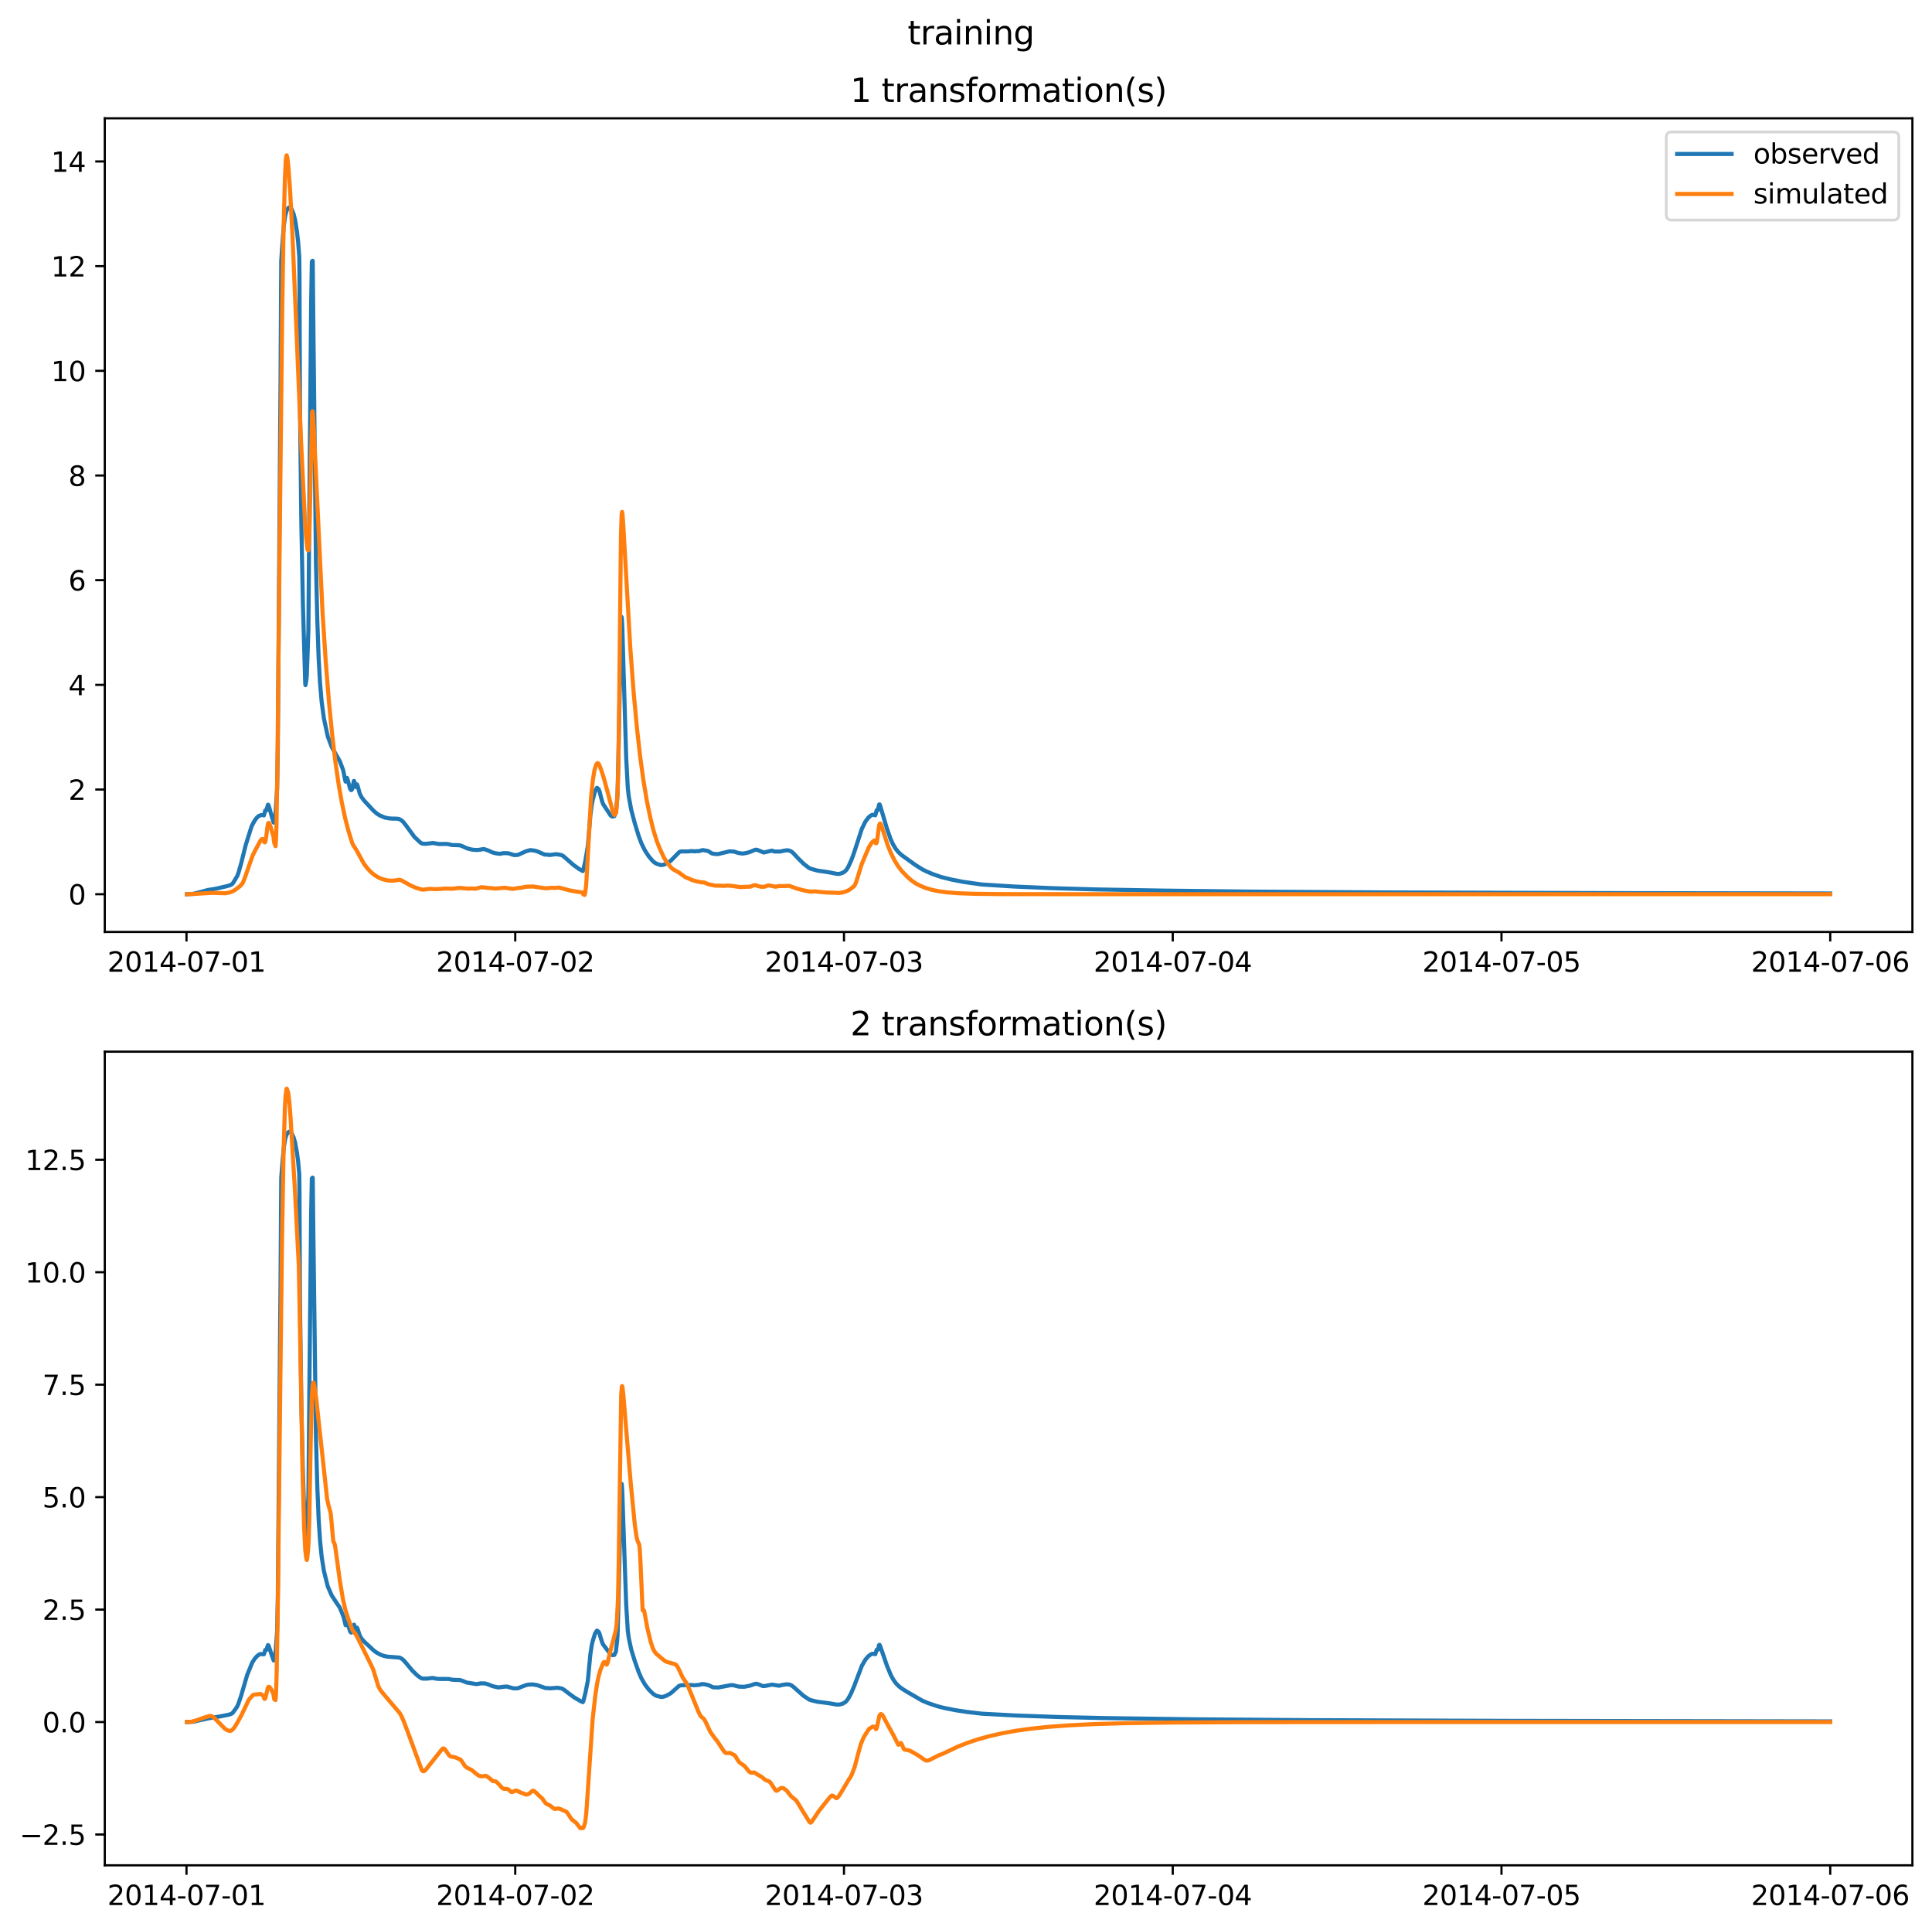 <?xml version="1.0" encoding="utf-8" standalone="no"?>
<!DOCTYPE svg PUBLIC "-//W3C//DTD SVG 1.1//EN"
  "http://www.w3.org/Graphics/SVG/1.1/DTD/svg11.dtd">
<svg xmlns:xlink="http://www.w3.org/1999/xlink" width="709.526pt" height="708.798pt" viewBox="0 0 709.526 708.798" xmlns="http://www.w3.org/2000/svg" version="1.1">
 <defs>
  <style type="text/css">*{stroke-linejoin: round; stroke-linecap: butt}</style>
 </defs>
 <g id="figure_1">
  <g id="patch_1">
   <path d="M -0 708.798 
L 709.526 708.798 
L 709.526 0 
L -0 0 
z
" style="fill: #ffffff"/>
  </g>
  <g id="axes_1">
   <g id="patch_2">
    <path d="M 38.483 342.2 
L 702.326 342.2 
L 702.326 43.44 
L 38.483 43.44 
z
" style="fill: #ffffff"/>
   </g>
   <g id="matplotlib.axis_1">
    <g id="xtick_1">
     <g id="line2d_1">
      <defs>
       <path id="m8354a724a3" d="M 0 0 
L 0 3.5 
" style="stroke: #000000; stroke-width: 0.8"/>
      </defs>
      <g>
       <use xlink:href="#m8354a724a3" x="68.49" y="342.2" style="stroke: #000000; stroke-width: 0.8"/>
      </g>
     </g>
     <g id="text_1">
      <!-- 2014-07-01 -->
      <g transform="translate(39.432 356.798) scale(0.1 -0.1)">
       <defs>
        <path id="DejaVuSans-32" d="M 1228 531 
L 3431 531 
L 3431 0 
L 469 0 
L 469 531 
Q 828 903 1448 1529 
Q 2069 2156 2228 2338 
Q 2531 2678 2651 2914 
Q 2772 3150 2772 3378 
Q 2772 3750 2511 3984 
Q 2250 4219 1831 4219 
Q 1534 4219 1204 4116 
Q 875 4013 500 3803 
L 500 4441 
Q 881 4594 1212 4672 
Q 1544 4750 1819 4750 
Q 2544 4750 2975 4387 
Q 3406 4025 3406 3419 
Q 3406 3131 3298 2873 
Q 3191 2616 2906 2266 
Q 2828 2175 2409 1742 
Q 1991 1309 1228 531 
z
" transform="scale(0.016)"/>
        <path id="DejaVuSans-30" d="M 2034 4250 
Q 1547 4250 1301 3770 
Q 1056 3291 1056 2328 
Q 1056 1369 1301 889 
Q 1547 409 2034 409 
Q 2525 409 2770 889 
Q 3016 1369 3016 2328 
Q 3016 3291 2770 3770 
Q 2525 4250 2034 4250 
z
M 2034 4750 
Q 2819 4750 3233 4129 
Q 3647 3509 3647 2328 
Q 3647 1150 3233 529 
Q 2819 -91 2034 -91 
Q 1250 -91 836 529 
Q 422 1150 422 2328 
Q 422 3509 836 4129 
Q 1250 4750 2034 4750 
z
" transform="scale(0.016)"/>
        <path id="DejaVuSans-31" d="M 794 531 
L 1825 531 
L 1825 4091 
L 703 3866 
L 703 4441 
L 1819 4666 
L 2450 4666 
L 2450 531 
L 3481 531 
L 3481 0 
L 794 0 
L 794 531 
z
" transform="scale(0.016)"/>
        <path id="DejaVuSans-34" d="M 2419 4116 
L 825 1625 
L 2419 1625 
L 2419 4116 
z
M 2253 4666 
L 3047 4666 
L 3047 1625 
L 3713 1625 
L 3713 1100 
L 3047 1100 
L 3047 0 
L 2419 0 
L 2419 1100 
L 313 1100 
L 313 1709 
L 2253 4666 
z
" transform="scale(0.016)"/>
        <path id="DejaVuSans-2d" d="M 313 2009 
L 1997 2009 
L 1997 1497 
L 313 1497 
L 313 2009 
z
" transform="scale(0.016)"/>
        <path id="DejaVuSans-37" d="M 525 4666 
L 3525 4666 
L 3525 4397 
L 1831 0 
L 1172 0 
L 2766 4134 
L 525 4134 
L 525 4666 
z
" transform="scale(0.016)"/>
       </defs>
       <use xlink:href="#DejaVuSans-32"/>
       <use xlink:href="#DejaVuSans-30" x="63.623"/>
       <use xlink:href="#DejaVuSans-31" x="127.246"/>
       <use xlink:href="#DejaVuSans-34" x="190.869"/>
       <use xlink:href="#DejaVuSans-2d" x="254.492"/>
       <use xlink:href="#DejaVuSans-30" x="290.576"/>
       <use xlink:href="#DejaVuSans-37" x="354.199"/>
       <use xlink:href="#DejaVuSans-2d" x="417.822"/>
       <use xlink:href="#DejaVuSans-30" x="453.906"/>
       <use xlink:href="#DejaVuSans-31" x="517.529"/>
      </g>
     </g>
    </g>
    <g id="xtick_2">
     <g id="line2d_2">
      <g>
       <use xlink:href="#m8354a724a3" x="189.222" y="342.2" style="stroke: #000000; stroke-width: 0.8"/>
      </g>
     </g>
     <g id="text_2">
      <!-- 2014-07-02 -->
      <g transform="translate(160.164 356.798) scale(0.1 -0.1)">
       <use xlink:href="#DejaVuSans-32"/>
       <use xlink:href="#DejaVuSans-30" x="63.623"/>
       <use xlink:href="#DejaVuSans-31" x="127.246"/>
       <use xlink:href="#DejaVuSans-34" x="190.869"/>
       <use xlink:href="#DejaVuSans-2d" x="254.492"/>
       <use xlink:href="#DejaVuSans-30" x="290.576"/>
       <use xlink:href="#DejaVuSans-37" x="354.199"/>
       <use xlink:href="#DejaVuSans-2d" x="417.822"/>
       <use xlink:href="#DejaVuSans-30" x="453.906"/>
       <use xlink:href="#DejaVuSans-32" x="517.529"/>
      </g>
     </g>
    </g>
    <g id="xtick_3">
     <g id="line2d_3">
      <g>
       <use xlink:href="#m8354a724a3" x="309.955" y="342.2" style="stroke: #000000; stroke-width: 0.8"/>
      </g>
     </g>
     <g id="text_3">
      <!-- 2014-07-03 -->
      <g transform="translate(280.897 356.798) scale(0.1 -0.1)">
       <defs>
        <path id="DejaVuSans-33" d="M 2597 2516 
Q 3050 2419 3304 2112 
Q 3559 1806 3559 1356 
Q 3559 666 3084 287 
Q 2609 -91 1734 -91 
Q 1441 -91 1130 -33 
Q 819 25 488 141 
L 488 750 
Q 750 597 1062 519 
Q 1375 441 1716 441 
Q 2309 441 2620 675 
Q 2931 909 2931 1356 
Q 2931 1769 2642 2001 
Q 2353 2234 1838 2234 
L 1294 2234 
L 1294 2753 
L 1863 2753 
Q 2328 2753 2575 2939 
Q 2822 3125 2822 3475 
Q 2822 3834 2567 4026 
Q 2313 4219 1838 4219 
Q 1578 4219 1281 4162 
Q 984 4106 628 3988 
L 628 4550 
Q 988 4650 1302 4700 
Q 1616 4750 1894 4750 
Q 2613 4750 3031 4423 
Q 3450 4097 3450 3541 
Q 3450 3153 3228 2886 
Q 3006 2619 2597 2516 
z
" transform="scale(0.016)"/>
       </defs>
       <use xlink:href="#DejaVuSans-32"/>
       <use xlink:href="#DejaVuSans-30" x="63.623"/>
       <use xlink:href="#DejaVuSans-31" x="127.246"/>
       <use xlink:href="#DejaVuSans-34" x="190.869"/>
       <use xlink:href="#DejaVuSans-2d" x="254.492"/>
       <use xlink:href="#DejaVuSans-30" x="290.576"/>
       <use xlink:href="#DejaVuSans-37" x="354.199"/>
       <use xlink:href="#DejaVuSans-2d" x="417.822"/>
       <use xlink:href="#DejaVuSans-30" x="453.906"/>
       <use xlink:href="#DejaVuSans-33" x="517.529"/>
      </g>
     </g>
    </g>
    <g id="xtick_4">
     <g id="line2d_4">
      <g>
       <use xlink:href="#m8354a724a3" x="430.687" y="342.2" style="stroke: #000000; stroke-width: 0.8"/>
      </g>
     </g>
     <g id="text_4">
      <!-- 2014-07-04 -->
      <g transform="translate(401.629 356.798) scale(0.1 -0.1)">
       <use xlink:href="#DejaVuSans-32"/>
       <use xlink:href="#DejaVuSans-30" x="63.623"/>
       <use xlink:href="#DejaVuSans-31" x="127.246"/>
       <use xlink:href="#DejaVuSans-34" x="190.869"/>
       <use xlink:href="#DejaVuSans-2d" x="254.492"/>
       <use xlink:href="#DejaVuSans-30" x="290.576"/>
       <use xlink:href="#DejaVuSans-37" x="354.199"/>
       <use xlink:href="#DejaVuSans-2d" x="417.822"/>
       <use xlink:href="#DejaVuSans-30" x="453.906"/>
       <use xlink:href="#DejaVuSans-34" x="517.529"/>
      </g>
     </g>
    </g>
    <g id="xtick_5">
     <g id="line2d_5">
      <g>
       <use xlink:href="#m8354a724a3" x="551.419" y="342.2" style="stroke: #000000; stroke-width: 0.8"/>
      </g>
     </g>
     <g id="text_5">
      <!-- 2014-07-05 -->
      <g transform="translate(522.362 356.798) scale(0.1 -0.1)">
       <defs>
        <path id="DejaVuSans-35" d="M 691 4666 
L 3169 4666 
L 3169 4134 
L 1269 4134 
L 1269 2991 
Q 1406 3038 1543 3061 
Q 1681 3084 1819 3084 
Q 2600 3084 3056 2656 
Q 3513 2228 3513 1497 
Q 3513 744 3044 326 
Q 2575 -91 1722 -91 
Q 1428 -91 1123 -41 
Q 819 9 494 109 
L 494 744 
Q 775 591 1075 516 
Q 1375 441 1709 441 
Q 2250 441 2565 725 
Q 2881 1009 2881 1497 
Q 2881 1984 2565 2268 
Q 2250 2553 1709 2553 
Q 1456 2553 1204 2497 
Q 953 2441 691 2322 
L 691 4666 
z
" transform="scale(0.016)"/>
       </defs>
       <use xlink:href="#DejaVuSans-32"/>
       <use xlink:href="#DejaVuSans-30" x="63.623"/>
       <use xlink:href="#DejaVuSans-31" x="127.246"/>
       <use xlink:href="#DejaVuSans-34" x="190.869"/>
       <use xlink:href="#DejaVuSans-2d" x="254.492"/>
       <use xlink:href="#DejaVuSans-30" x="290.576"/>
       <use xlink:href="#DejaVuSans-37" x="354.199"/>
       <use xlink:href="#DejaVuSans-2d" x="417.822"/>
       <use xlink:href="#DejaVuSans-30" x="453.906"/>
       <use xlink:href="#DejaVuSans-35" x="517.529"/>
      </g>
     </g>
    </g>
    <g id="xtick_6">
     <g id="line2d_6">
      <g>
       <use xlink:href="#m8354a724a3" x="672.152" y="342.2" style="stroke: #000000; stroke-width: 0.8"/>
      </g>
     </g>
     <g id="text_6">
      <!-- 2014-07-06 -->
      <g transform="translate(643.094 356.798) scale(0.1 -0.1)">
       <defs>
        <path id="DejaVuSans-36" d="M 2113 2584 
Q 1688 2584 1439 2293 
Q 1191 2003 1191 1497 
Q 1191 994 1439 701 
Q 1688 409 2113 409 
Q 2538 409 2786 701 
Q 3034 994 3034 1497 
Q 3034 2003 2786 2293 
Q 2538 2584 2113 2584 
z
M 3366 4563 
L 3366 3988 
Q 3128 4100 2886 4159 
Q 2644 4219 2406 4219 
Q 1781 4219 1451 3797 
Q 1122 3375 1075 2522 
Q 1259 2794 1537 2939 
Q 1816 3084 2150 3084 
Q 2853 3084 3261 2657 
Q 3669 2231 3669 1497 
Q 3669 778 3244 343 
Q 2819 -91 2113 -91 
Q 1303 -91 875 529 
Q 447 1150 447 2328 
Q 447 3434 972 4092 
Q 1497 4750 2381 4750 
Q 2619 4750 2861 4703 
Q 3103 4656 3366 4563 
z
" transform="scale(0.016)"/>
       </defs>
       <use xlink:href="#DejaVuSans-32"/>
       <use xlink:href="#DejaVuSans-30" x="63.623"/>
       <use xlink:href="#DejaVuSans-31" x="127.246"/>
       <use xlink:href="#DejaVuSans-34" x="190.869"/>
       <use xlink:href="#DejaVuSans-2d" x="254.492"/>
       <use xlink:href="#DejaVuSans-30" x="290.576"/>
       <use xlink:href="#DejaVuSans-37" x="354.199"/>
       <use xlink:href="#DejaVuSans-2d" x="417.822"/>
       <use xlink:href="#DejaVuSans-30" x="453.906"/>
       <use xlink:href="#DejaVuSans-36" x="517.529"/>
      </g>
     </g>
    </g>
   </g>
   <g id="matplotlib.axis_2">
    <g id="ytick_1">
     <g id="line2d_7">
      <defs>
       <path id="m9c8109abbe" d="M 0 0 
L -3.5 0 
" style="stroke: #000000; stroke-width: 0.8"/>
      </defs>
      <g>
       <use xlink:href="#m9c8109abbe" x="38.483" y="328.343" style="stroke: #000000; stroke-width: 0.8"/>
      </g>
     </g>
     <g id="text_7">
      <!-- 0 -->
      <g transform="translate(25.12 332.142) scale(0.1 -0.1)">
       <use xlink:href="#DejaVuSans-30"/>
      </g>
     </g>
    </g>
    <g id="ytick_2">
     <g id="line2d_8">
      <g>
       <use xlink:href="#m9c8109abbe" x="38.483" y="289.907" style="stroke: #000000; stroke-width: 0.8"/>
      </g>
     </g>
     <g id="text_8">
      <!-- 2 -->
      <g transform="translate(25.12 293.706) scale(0.1 -0.1)">
       <use xlink:href="#DejaVuSans-32"/>
      </g>
     </g>
    </g>
    <g id="ytick_3">
     <g id="line2d_9">
      <g>
       <use xlink:href="#m9c8109abbe" x="38.483" y="251.47" style="stroke: #000000; stroke-width: 0.8"/>
      </g>
     </g>
     <g id="text_9">
      <!-- 4 -->
      <g transform="translate(25.12 255.27) scale(0.1 -0.1)">
       <use xlink:href="#DejaVuSans-34"/>
      </g>
     </g>
    </g>
    <g id="ytick_4">
     <g id="line2d_10">
      <g>
       <use xlink:href="#m9c8109abbe" x="38.483" y="213.034" style="stroke: #000000; stroke-width: 0.8"/>
      </g>
     </g>
     <g id="text_10">
      <!-- 6 -->
      <g transform="translate(25.12 216.833) scale(0.1 -0.1)">
       <use xlink:href="#DejaVuSans-36"/>
      </g>
     </g>
    </g>
    <g id="ytick_5">
     <g id="line2d_11">
      <g>
       <use xlink:href="#m9c8109abbe" x="38.483" y="174.598" style="stroke: #000000; stroke-width: 0.8"/>
      </g>
     </g>
     <g id="text_11">
      <!-- 8 -->
      <g transform="translate(25.12 178.397) scale(0.1 -0.1)">
       <defs>
        <path id="DejaVuSans-38" d="M 2034 2216 
Q 1584 2216 1326 1975 
Q 1069 1734 1069 1313 
Q 1069 891 1326 650 
Q 1584 409 2034 409 
Q 2484 409 2743 651 
Q 3003 894 3003 1313 
Q 3003 1734 2745 1975 
Q 2488 2216 2034 2216 
z
M 1403 2484 
Q 997 2584 770 2862 
Q 544 3141 544 3541 
Q 544 4100 942 4425 
Q 1341 4750 2034 4750 
Q 2731 4750 3128 4425 
Q 3525 4100 3525 3541 
Q 3525 3141 3298 2862 
Q 3072 2584 2669 2484 
Q 3125 2378 3379 2068 
Q 3634 1759 3634 1313 
Q 3634 634 3220 271 
Q 2806 -91 2034 -91 
Q 1263 -91 848 271 
Q 434 634 434 1313 
Q 434 1759 690 2068 
Q 947 2378 1403 2484 
z
M 1172 3481 
Q 1172 3119 1398 2916 
Q 1625 2713 2034 2713 
Q 2441 2713 2670 2916 
Q 2900 3119 2900 3481 
Q 2900 3844 2670 4047 
Q 2441 4250 2034 4250 
Q 1625 4250 1398 4047 
Q 1172 3844 1172 3481 
z
" transform="scale(0.016)"/>
       </defs>
       <use xlink:href="#DejaVuSans-38"/>
      </g>
     </g>
    </g>
    <g id="ytick_6">
     <g id="line2d_12">
      <g>
       <use xlink:href="#m9c8109abbe" x="38.483" y="136.162" style="stroke: #000000; stroke-width: 0.8"/>
      </g>
     </g>
     <g id="text_12">
      <!-- 10 -->
      <g transform="translate(18.758 139.961) scale(0.1 -0.1)">
       <use xlink:href="#DejaVuSans-31"/>
       <use xlink:href="#DejaVuSans-30" x="63.623"/>
      </g>
     </g>
    </g>
    <g id="ytick_7">
     <g id="line2d_13">
      <g>
       <use xlink:href="#m9c8109abbe" x="38.483" y="97.725" style="stroke: #000000; stroke-width: 0.8"/>
      </g>
     </g>
     <g id="text_13">
      <!-- 12 -->
      <g transform="translate(18.758 101.524) scale(0.1 -0.1)">
       <use xlink:href="#DejaVuSans-31"/>
       <use xlink:href="#DejaVuSans-32" x="63.623"/>
      </g>
     </g>
    </g>
    <g id="ytick_8">
     <g id="line2d_14">
      <g>
       <use xlink:href="#m9c8109abbe" x="38.483" y="59.289" style="stroke: #000000; stroke-width: 0.8"/>
      </g>
     </g>
     <g id="text_14">
      <!-- 14 -->
      <g transform="translate(18.758 63.088) scale(0.1 -0.1)">
       <use xlink:href="#DejaVuSans-31"/>
       <use xlink:href="#DejaVuSans-34" x="63.623"/>
      </g>
     </g>
    </g>
   </g>
   <g id="line2d_15">
    <path d="M 68.658 328.343 
L 70.837 328.237 
L 74.359 327.338 
L 76.371 326.781 
L 78.299 326.494 
L 80.06 326.158 
L 81.066 325.897 
L 82.827 325.51 
L 84.504 325.05 
L 85.258 324.625 
L 85.677 324.097 
L 87.187 321.556 
L 87.606 320.375 
L 88.612 316.837 
L 90.205 310.397 
L 92.385 303.441 
L 92.972 302.311 
L 93.642 301.136 
L 94.313 300.253 
L 94.732 299.856 
L 95.068 299.604 
L 95.822 299.304 
L 96.409 299.283 
L 96.912 299.413 
L 97.08 298.844 
L 97.415 297.565 
L 97.583 297.526 
L 97.835 297.562 
L 98.086 296.603 
L 98.421 295.459 
L 98.589 295.608 
L 98.924 296.651 
L 99.847 299.958 
L 100.517 302.056 
L 100.685 301.223 
L 101.021 299.321 
L 101.104 299.218 
L 101.272 297.698 
L 101.775 289.491 
L 102.027 274.785 
L 103.033 138.45 
L 103.284 95.8 
L 103.536 92.023 
L 104.207 83.031 
L 104.71 79.364 
L 105.045 78.059 
L 105.296 77.234 
L 105.967 76.272 
L 106.135 76.233 
L 106.386 76.09 
L 107.057 76.71 
L 107.812 78.528 
L 108.399 80.894 
L 109.069 85.124 
L 109.489 88.889 
L 109.908 94.328 
L 109.992 102.092 
L 110.159 148.558 
L 110.662 191.87 
L 111.249 222.042 
L 112.088 250.811 
L 112.171 251.579 
L 112.423 250.321 
L 112.675 248.166 
L 113.261 231.295 
L 113.597 188.056 
L 114.268 111.342 
L 114.519 96.14 
L 114.771 95.751 
L 114.854 95.838 
L 115.106 121.48 
L 116.028 206.395 
L 116.531 227.812 
L 117.034 241.953 
L 117.537 250.803 
L 118.124 257.673 
L 118.963 263.857 
L 120.388 270.462 
L 121.813 274.26 
L 123.658 277.541 
L 124.832 279.573 
L 126.005 282.75 
L 126.341 284.328 
L 126.844 286.853 
L 126.928 287.009 
L 127.095 286.464 
L 127.347 285.65 
L 127.431 285.641 
L 127.598 286.049 
L 128.605 289.709 
L 128.94 290.124 
L 129.108 290.069 
L 129.359 289.69 
L 129.527 289.066 
L 129.946 286.768 
L 130.03 286.746 
L 130.197 287.184 
L 130.701 288.987 
L 130.784 288.849 
L 131.036 288.063 
L 131.12 288.028 
L 131.287 288.402 
L 132.126 291.427 
L 132.797 292.74 
L 133.803 294.052 
L 137.156 297.67 
L 138.414 298.746 
L 139.42 299.396 
L 141.348 300.206 
L 143.025 300.518 
L 144.534 300.603 
L 145.038 300.57 
L 146.463 300.693 
L 147.301 301.112 
L 148.056 301.759 
L 149.062 303.027 
L 152.164 307.286 
L 154.512 309.5 
L 155.099 309.765 
L 156.44 309.842 
L 159.039 309.538 
L 161.219 309.922 
L 163.902 309.878 
L 165.076 310.042 
L 165.83 310.275 
L 168.849 310.375 
L 169.687 310.664 
L 171.532 311.507 
L 172.873 311.866 
L 173.795 312.035 
L 174.55 312.066 
L 175.388 312.116 
L 177.736 311.755 
L 179.497 312.367 
L 180.754 312.974 
L 181.928 313.293 
L 183.521 313.52 
L 184.946 313.256 
L 186.623 313.298 
L 188.803 313.98 
L 190.144 313.925 
L 190.899 313.594 
L 193.247 312.545 
L 194.672 312.166 
L 195.175 312.192 
L 196.516 312.376 
L 197.355 312.626 
L 200.038 313.805 
L 200.457 313.79 
L 201.044 313.829 
L 201.882 313.951 
L 203.643 313.705 
L 204.481 313.66 
L 206.242 313.98 
L 206.997 314.444 
L 208.338 315.627 
L 210.602 317.603 
L 212.614 319.045 
L 214.039 319.848 
L 214.207 319.473 
L 214.962 316.101 
L 215.884 310.668 
L 216.135 307.628 
L 216.806 299.474 
L 217.309 295.649 
L 217.645 293.859 
L 218.567 290.378 
L 218.818 290.029 
L 218.986 289.741 
L 219.238 289.263 
L 219.405 289.392 
L 219.657 289.664 
L 219.825 289.757 
L 220.16 290.529 
L 220.579 292.181 
L 221.082 294.115 
L 221.501 295.254 
L 224.268 299.459 
L 224.52 299.608 
L 224.771 299.741 
L 224.939 299.84 
L 225.358 299.64 
L 225.61 299.693 
L 226.197 298.206 
L 226.616 293.836 
L 226.783 291.416 
L 227.035 281.628 
L 227.79 243.789 
L 228.125 228.218 
L 228.293 226.556 
L 228.376 227.055 
L 228.544 230.267 
L 228.963 244.701 
L 229.969 278.23 
L 230.556 289.295 
L 230.892 292.292 
L 231.814 297.344 
L 233.072 302.107 
L 234.581 307.062 
L 235.587 309.737 
L 236.844 312.279 
L 238.186 314.339 
L 239.611 316.042 
L 240.45 316.78 
L 241.204 317.175 
L 242.63 317.629 
L 243.3 317.607 
L 244.306 317.322 
L 246.235 316.157 
L 249.505 312.812 
L 250.175 312.629 
L 252.439 312.638 
L 253.026 312.613 
L 253.864 312.503 
L 255.206 312.603 
L 255.877 312.527 
L 256.631 312.531 
L 258.056 312.135 
L 259.817 312.424 
L 260.32 312.659 
L 261.494 313.391 
L 262.416 313.549 
L 263.674 313.61 
L 266.944 312.83 
L 267.95 312.591 
L 269.543 312.69 
L 271.22 313.211 
L 272.226 313.361 
L 272.813 313.414 
L 273.903 313.238 
L 275.076 312.949 
L 277.34 312.033 
L 277.927 312.001 
L 278.598 312.259 
L 280.442 313.024 
L 281.029 312.909 
L 283.461 312.339 
L 283.964 312.515 
L 284.467 312.664 
L 285.137 312.674 
L 286.73 312.66 
L 287.317 312.48 
L 288.156 312.342 
L 288.994 312.2 
L 289.916 312.332 
L 290.587 312.637 
L 291.342 313.264 
L 292.935 314.988 
L 295.115 317.151 
L 296.959 318.592 
L 297.63 318.948 
L 299.055 319.354 
L 300.229 319.679 
L 304.17 320.251 
L 307.523 320.905 
L 308.362 320.851 
L 309.368 320.543 
L 310.206 320.046 
L 310.877 319.361 
L 311.548 318.258 
L 312.721 315.691 
L 313.644 313.143 
L 316.494 304.38 
L 317.836 301.647 
L 319.01 300.101 
L 319.261 299.942 
L 319.596 299.596 
L 319.848 299.465 
L 320.183 299.249 
L 320.519 299.194 
L 320.77 299.176 
L 321.441 299.383 
L 321.609 298.813 
L 321.944 297.51 
L 322.112 297.478 
L 322.279 297.552 
L 322.447 297.177 
L 322.866 295.41 
L 323.034 295.364 
L 323.285 296.007 
L 325.717 304.225 
L 327.058 308.041 
L 327.981 310.058 
L 328.903 311.606 
L 329.909 312.864 
L 331.083 313.959 
L 336.197 317.625 
L 338.629 319.166 
L 340.222 319.967 
L 342.653 320.995 
L 345.755 322.067 
L 349.528 322.992 
L 354.055 323.862 
L 360.595 324.778 
L 372.333 325.518 
L 386.418 326.122 
L 402.6 326.588 
L 426.998 327.014 
L 459.696 327.387 
L 508.995 327.685 
L 598.622 327.955 
L 672.152 328.071 
L 672.152 328.071 
" clip-path="url(#p5bd45dff4b)" style="fill: none; stroke: #1f77b4; stroke-width: 1.5; stroke-linecap: square"/>
   </g>
   <g id="line2d_16">
    <path d="M 68.658 328.343 
L 71.424 328.234 
L 77.88 327.84 
L 82.827 327.98 
L 84.084 327.75 
L 85.258 327.365 
L 86.348 326.771 
L 88.109 325.418 
L 89.115 324.296 
L 89.786 322.688 
L 92.72 314.289 
L 93.81 312.08 
L 94.229 311.33 
L 95.738 308.511 
L 96.158 308.121 
L 96.493 308.075 
L 96.828 308.22 
L 97.08 309.251 
L 97.331 309.308 
L 97.499 308.917 
L 97.751 307.301 
L 98.338 302.77 
L 98.589 302.144 
L 98.757 302.141 
L 99.008 302.539 
L 99.511 304.015 
L 100.434 307.196 
L 100.685 309.383 
L 101.188 310.71 
L 101.356 308.455 
L 101.524 303.627 
L 101.859 282.971 
L 102.697 200.843 
L 103.62 115.739 
L 104.123 84.847 
L 104.626 65.704 
L 104.961 58.696 
L 105.213 57.117 
L 105.296 57.02 
L 105.548 58.056 
L 105.883 60.93 
L 106.554 70.126 
L 107.476 87.772 
L 108.482 111.94 
L 110.578 162.499 
L 112.004 191.503 
L 112.423 197.354 
L 112.926 201.798 
L 113.01 201.924 
L 113.094 201.849 
L 113.178 202.081 
L 113.261 202.039 
L 113.513 198.794 
L 113.764 190.571 
L 114.603 151.718 
L 114.771 150.981 
L 114.938 152.187 
L 115.274 157.948 
L 118.46 225.069 
L 119.633 242.949 
L 120.807 257.64 
L 121.981 269.694 
L 123.155 279.605 
L 124.329 287.776 
L 125.502 294.515 
L 126.76 300.443 
L 127.934 304.984 
L 129.359 309.589 
L 129.862 310.562 
L 130.868 312.076 
L 133.551 316.992 
L 134.809 318.698 
L 136.15 320.155 
L 137.492 321.27 
L 139.001 322.209 
L 140.259 322.757 
L 141.935 323.213 
L 143.277 323.367 
L 144.87 323.324 
L 145.96 323.146 
L 146.714 323.05 
L 147.385 323.239 
L 148.559 323.896 
L 150.906 325.198 
L 152.835 326.004 
L 154.931 326.644 
L 155.602 326.655 
L 157.781 326.37 
L 159.794 326.49 
L 162.309 326.382 
L 163.399 326.263 
L 165.495 326.312 
L 166.669 326.306 
L 168.178 326.046 
L 169.016 326.042 
L 171.867 326.307 
L 173.125 326.23 
L 174.634 326.328 
L 176.143 325.922 
L 176.814 325.769 
L 177.904 325.874 
L 179.077 326.03 
L 180.419 326.104 
L 181.928 326.289 
L 184.695 326.021 
L 185.449 325.979 
L 187.126 326.232 
L 188.216 326.399 
L 189.222 326.248 
L 190.144 326.068 
L 191.737 325.932 
L 192.995 325.617 
L 194.085 325.563 
L 194.923 325.542 
L 195.762 325.508 
L 199.702 326.084 
L 200.541 326.184 
L 202.469 325.969 
L 204.062 326.03 
L 205.152 325.89 
L 206.158 326.134 
L 209.26 326.96 
L 212.111 327.451 
L 213.956 327.694 
L 214.207 328.413 
L 214.542 328.336 
L 214.71 328.62 
L 214.962 327.586 
L 215.297 324.615 
L 215.8 315.743 
L 217.058 292.73 
L 217.728 286.43 
L 218.232 283.236 
L 218.818 281.049 
L 219.321 280.258 
L 219.489 280.198 
L 219.825 280.427 
L 220.16 281.069 
L 220.747 282.573 
L 221.585 285.144 
L 222.843 289.69 
L 225.19 298.526 
L 225.61 299.256 
L 225.693 299.194 
L 225.945 298.773 
L 226.029 298.521 
L 226.197 298.697 
L 226.448 296.706 
L 226.783 291.74 
L 227.119 279.722 
L 227.37 260.149 
L 228.041 196.554 
L 228.293 188.951 
L 228.46 187.958 
L 228.628 188.928 
L 228.963 193.875 
L 231.479 237.988 
L 232.736 254.577 
L 233.91 267.253 
L 235.084 277.686 
L 236.258 286.29 
L 237.515 293.858 
L 238.773 300.039 
L 240.03 305.068 
L 241.12 308.588 
L 242.294 311.595 
L 243.803 314.841 
L 244.893 316.649 
L 246.235 318.305 
L 247.073 319.105 
L 247.912 319.604 
L 249.253 320.324 
L 251.684 322.093 
L 252.942 322.573 
L 253.948 323.069 
L 255.877 323.654 
L 256.547 323.751 
L 257.553 323.976 
L 258.559 324.011 
L 259.398 324.371 
L 260.32 324.724 
L 262.752 325.213 
L 263.842 325.194 
L 266.105 325.288 
L 267.195 325.164 
L 268.453 325.258 
L 269.459 325.389 
L 270.465 325.527 
L 271.89 325.739 
L 273.148 325.649 
L 274.489 325.608 
L 275.579 325.571 
L 276.166 325.35 
L 276.921 325.022 
L 277.508 325.065 
L 278.682 325.428 
L 279.52 325.609 
L 280.778 325.594 
L 281.532 325.301 
L 282.203 325.101 
L 282.79 325.172 
L 284.802 325.598 
L 285.389 325.492 
L 286.143 325.347 
L 288.072 325.345 
L 289.916 325.286 
L 292.348 326.183 
L 294.612 326.819 
L 297.546 327.396 
L 298.217 327.386 
L 299.307 327.294 
L 301.235 327.521 
L 303.75 327.73 
L 305.427 327.769 
L 308.194 327.874 
L 309.619 327.663 
L 311.045 327.19 
L 312.134 326.594 
L 313.727 325.338 
L 314.314 324.196 
L 315.237 321.271 
L 316.41 317.434 
L 317.249 315.418 
L 317.92 313.838 
L 319.093 311.078 
L 320.267 309.273 
L 320.938 308.69 
L 321.273 308.626 
L 321.357 308.666 
L 321.609 309.621 
L 321.86 309.618 
L 322.028 309.185 
L 322.279 307.508 
L 322.866 303.021 
L 323.118 302.404 
L 323.285 302.399 
L 323.537 302.783 
L 324.04 304.225 
L 326.052 310.472 
L 327.31 313.532 
L 328.568 316.025 
L 329.825 318.063 
L 331.25 319.904 
L 333.095 321.852 
L 334.688 323.249 
L 336.281 324.356 
L 337.874 325.201 
L 339.886 326.034 
L 342.066 326.693 
L 344.665 327.237 
L 347.851 327.666 
L 351.959 327.983 
L 357.828 328.197 
L 367.973 328.312 
L 398.156 328.343 
L 672.152 328.343 
L 672.152 328.343 
" clip-path="url(#p5bd45dff4b)" style="fill: none; stroke: #ff7f0e; stroke-width: 1.5; stroke-linecap: square"/>
   </g>
   <g id="patch_3">
    <path d="M 38.483 342.2 
L 38.483 43.44 
" style="fill: none; stroke: #000000; stroke-width: 0.8; stroke-linejoin: miter; stroke-linecap: square"/>
   </g>
   <g id="patch_4">
    <path d="M 702.326 342.2 
L 702.326 43.44 
" style="fill: none; stroke: #000000; stroke-width: 0.8; stroke-linejoin: miter; stroke-linecap: square"/>
   </g>
   <g id="patch_5">
    <path d="M 38.483 342.2 
L 702.326 342.2 
" style="fill: none; stroke: #000000; stroke-width: 0.8; stroke-linejoin: miter; stroke-linecap: square"/>
   </g>
   <g id="patch_6">
    <path d="M 38.483 43.44 
L 702.326 43.44 
" style="fill: none; stroke: #000000; stroke-width: 0.8; stroke-linejoin: miter; stroke-linecap: square"/>
   </g>
   <g id="text_15">
    <!-- 1 transformation(s) -->
    <g transform="translate(312.29 37.44) scale(0.12 -0.12)">
     <defs>
      <path id="DejaVuSans-20" transform="scale(0.016)"/>
      <path id="DejaVuSans-74" d="M 1172 4494 
L 1172 3500 
L 2356 3500 
L 2356 3053 
L 1172 3053 
L 1172 1153 
Q 1172 725 1289 603 
Q 1406 481 1766 481 
L 2356 481 
L 2356 0 
L 1766 0 
Q 1100 0 847 248 
Q 594 497 594 1153 
L 594 3053 
L 172 3053 
L 172 3500 
L 594 3500 
L 594 4494 
L 1172 4494 
z
" transform="scale(0.016)"/>
      <path id="DejaVuSans-72" d="M 2631 2963 
Q 2534 3019 2420 3045 
Q 2306 3072 2169 3072 
Q 1681 3072 1420 2755 
Q 1159 2438 1159 1844 
L 1159 0 
L 581 0 
L 581 3500 
L 1159 3500 
L 1159 2956 
Q 1341 3275 1631 3429 
Q 1922 3584 2338 3584 
Q 2397 3584 2469 3576 
Q 2541 3569 2628 3553 
L 2631 2963 
z
" transform="scale(0.016)"/>
      <path id="DejaVuSans-61" d="M 2194 1759 
Q 1497 1759 1228 1600 
Q 959 1441 959 1056 
Q 959 750 1161 570 
Q 1363 391 1709 391 
Q 2188 391 2477 730 
Q 2766 1069 2766 1631 
L 2766 1759 
L 2194 1759 
z
M 3341 1997 
L 3341 0 
L 2766 0 
L 2766 531 
Q 2569 213 2275 61 
Q 1981 -91 1556 -91 
Q 1019 -91 701 211 
Q 384 513 384 1019 
Q 384 1609 779 1909 
Q 1175 2209 1959 2209 
L 2766 2209 
L 2766 2266 
Q 2766 2663 2505 2880 
Q 2244 3097 1772 3097 
Q 1472 3097 1187 3025 
Q 903 2953 641 2809 
L 641 3341 
Q 956 3463 1253 3523 
Q 1550 3584 1831 3584 
Q 2591 3584 2966 3190 
Q 3341 2797 3341 1997 
z
" transform="scale(0.016)"/>
      <path id="DejaVuSans-6e" d="M 3513 2113 
L 3513 0 
L 2938 0 
L 2938 2094 
Q 2938 2591 2744 2837 
Q 2550 3084 2163 3084 
Q 1697 3084 1428 2787 
Q 1159 2491 1159 1978 
L 1159 0 
L 581 0 
L 581 3500 
L 1159 3500 
L 1159 2956 
Q 1366 3272 1645 3428 
Q 1925 3584 2291 3584 
Q 2894 3584 3203 3211 
Q 3513 2838 3513 2113 
z
" transform="scale(0.016)"/>
      <path id="DejaVuSans-73" d="M 2834 3397 
L 2834 2853 
Q 2591 2978 2328 3040 
Q 2066 3103 1784 3103 
Q 1356 3103 1142 2972 
Q 928 2841 928 2578 
Q 928 2378 1081 2264 
Q 1234 2150 1697 2047 
L 1894 2003 
Q 2506 1872 2764 1633 
Q 3022 1394 3022 966 
Q 3022 478 2636 193 
Q 2250 -91 1575 -91 
Q 1294 -91 989 -36 
Q 684 19 347 128 
L 347 722 
Q 666 556 975 473 
Q 1284 391 1588 391 
Q 1994 391 2212 530 
Q 2431 669 2431 922 
Q 2431 1156 2273 1281 
Q 2116 1406 1581 1522 
L 1381 1569 
Q 847 1681 609 1914 
Q 372 2147 372 2553 
Q 372 3047 722 3315 
Q 1072 3584 1716 3584 
Q 2034 3584 2315 3537 
Q 2597 3491 2834 3397 
z
" transform="scale(0.016)"/>
      <path id="DejaVuSans-66" d="M 2375 4863 
L 2375 4384 
L 1825 4384 
Q 1516 4384 1395 4259 
Q 1275 4134 1275 3809 
L 1275 3500 
L 2222 3500 
L 2222 3053 
L 1275 3053 
L 1275 0 
L 697 0 
L 697 3053 
L 147 3053 
L 147 3500 
L 697 3500 
L 697 3744 
Q 697 4328 969 4595 
Q 1241 4863 1831 4863 
L 2375 4863 
z
" transform="scale(0.016)"/>
      <path id="DejaVuSans-6f" d="M 1959 3097 
Q 1497 3097 1228 2736 
Q 959 2375 959 1747 
Q 959 1119 1226 758 
Q 1494 397 1959 397 
Q 2419 397 2687 759 
Q 2956 1122 2956 1747 
Q 2956 2369 2687 2733 
Q 2419 3097 1959 3097 
z
M 1959 3584 
Q 2709 3584 3137 3096 
Q 3566 2609 3566 1747 
Q 3566 888 3137 398 
Q 2709 -91 1959 -91 
Q 1206 -91 779 398 
Q 353 888 353 1747 
Q 353 2609 779 3096 
Q 1206 3584 1959 3584 
z
" transform="scale(0.016)"/>
      <path id="DejaVuSans-6d" d="M 3328 2828 
Q 3544 3216 3844 3400 
Q 4144 3584 4550 3584 
Q 5097 3584 5394 3201 
Q 5691 2819 5691 2113 
L 5691 0 
L 5113 0 
L 5113 2094 
Q 5113 2597 4934 2840 
Q 4756 3084 4391 3084 
Q 3944 3084 3684 2787 
Q 3425 2491 3425 1978 
L 3425 0 
L 2847 0 
L 2847 2094 
Q 2847 2600 2669 2842 
Q 2491 3084 2119 3084 
Q 1678 3084 1418 2786 
Q 1159 2488 1159 1978 
L 1159 0 
L 581 0 
L 581 3500 
L 1159 3500 
L 1159 2956 
Q 1356 3278 1631 3431 
Q 1906 3584 2284 3584 
Q 2666 3584 2933 3390 
Q 3200 3197 3328 2828 
z
" transform="scale(0.016)"/>
      <path id="DejaVuSans-69" d="M 603 3500 
L 1178 3500 
L 1178 0 
L 603 0 
L 603 3500 
z
M 603 4863 
L 1178 4863 
L 1178 4134 
L 603 4134 
L 603 4863 
z
" transform="scale(0.016)"/>
      <path id="DejaVuSans-28" d="M 1984 4856 
Q 1566 4138 1362 3434 
Q 1159 2731 1159 2009 
Q 1159 1288 1364 580 
Q 1569 -128 1984 -844 
L 1484 -844 
Q 1016 -109 783 600 
Q 550 1309 550 2009 
Q 550 2706 781 3412 
Q 1013 4119 1484 4856 
L 1984 4856 
z
" transform="scale(0.016)"/>
      <path id="DejaVuSans-29" d="M 513 4856 
L 1013 4856 
Q 1481 4119 1714 3412 
Q 1947 2706 1947 2009 
Q 1947 1309 1714 600 
Q 1481 -109 1013 -844 
L 513 -844 
Q 928 -128 1133 580 
Q 1338 1288 1338 2009 
Q 1338 2731 1133 3434 
Q 928 4138 513 4856 
z
" transform="scale(0.016)"/>
     </defs>
     <use xlink:href="#DejaVuSans-31"/>
     <use xlink:href="#DejaVuSans-20" x="63.623"/>
     <use xlink:href="#DejaVuSans-74" x="95.41"/>
     <use xlink:href="#DejaVuSans-72" x="134.619"/>
     <use xlink:href="#DejaVuSans-61" x="175.732"/>
     <use xlink:href="#DejaVuSans-6e" x="237.012"/>
     <use xlink:href="#DejaVuSans-73" x="300.391"/>
     <use xlink:href="#DejaVuSans-66" x="352.49"/>
     <use xlink:href="#DejaVuSans-6f" x="387.695"/>
     <use xlink:href="#DejaVuSans-72" x="448.877"/>
     <use xlink:href="#DejaVuSans-6d" x="488.24"/>
     <use xlink:href="#DejaVuSans-61" x="585.652"/>
     <use xlink:href="#DejaVuSans-74" x="646.932"/>
     <use xlink:href="#DejaVuSans-69" x="686.141"/>
     <use xlink:href="#DejaVuSans-6f" x="713.924"/>
     <use xlink:href="#DejaVuSans-6e" x="775.105"/>
     <use xlink:href="#DejaVuSans-28" x="838.484"/>
     <use xlink:href="#DejaVuSans-73" x="877.498"/>
     <use xlink:href="#DejaVuSans-29" x="929.598"/>
    </g>
   </g>
   <g id="legend_1">
    <g id="patch_7">
     <path d="M 613.933 80.796 
L 695.326 80.796 
Q 697.326 80.796 697.326 78.796 
L 697.326 50.44 
Q 697.326 48.44 695.326 48.44 
L 613.933 48.44 
Q 611.933 48.44 611.933 50.44 
L 611.933 78.796 
Q 611.933 80.796 613.933 80.796 
z
" style="fill: #ffffff; opacity: 0.8; stroke: #cccccc; stroke-linejoin: miter"/>
    </g>
    <g id="line2d_17">
     <path d="M 615.933 56.538 
L 625.933 56.538 
L 635.933 56.538 
" style="fill: none; stroke: #1f77b4; stroke-width: 1.5; stroke-linecap: square"/>
    </g>
    <g id="text_16">
     <!-- observed -->
     <g transform="translate(643.933 60.038) scale(0.1 -0.1)">
      <defs>
       <path id="DejaVuSans-62" d="M 3116 1747 
Q 3116 2381 2855 2742 
Q 2594 3103 2138 3103 
Q 1681 3103 1420 2742 
Q 1159 2381 1159 1747 
Q 1159 1113 1420 752 
Q 1681 391 2138 391 
Q 2594 391 2855 752 
Q 3116 1113 3116 1747 
z
M 1159 2969 
Q 1341 3281 1617 3432 
Q 1894 3584 2278 3584 
Q 2916 3584 3314 3078 
Q 3713 2572 3713 1747 
Q 3713 922 3314 415 
Q 2916 -91 2278 -91 
Q 1894 -91 1617 61 
Q 1341 213 1159 525 
L 1159 0 
L 581 0 
L 581 4863 
L 1159 4863 
L 1159 2969 
z
" transform="scale(0.016)"/>
       <path id="DejaVuSans-65" d="M 3597 1894 
L 3597 1613 
L 953 1613 
Q 991 1019 1311 708 
Q 1631 397 2203 397 
Q 2534 397 2845 478 
Q 3156 559 3463 722 
L 3463 178 
Q 3153 47 2828 -22 
Q 2503 -91 2169 -91 
Q 1331 -91 842 396 
Q 353 884 353 1716 
Q 353 2575 817 3079 
Q 1281 3584 2069 3584 
Q 2775 3584 3186 3129 
Q 3597 2675 3597 1894 
z
M 3022 2063 
Q 3016 2534 2758 2815 
Q 2500 3097 2075 3097 
Q 1594 3097 1305 2825 
Q 1016 2553 972 2059 
L 3022 2063 
z
" transform="scale(0.016)"/>
       <path id="DejaVuSans-76" d="M 191 3500 
L 800 3500 
L 1894 563 
L 2988 3500 
L 3597 3500 
L 2284 0 
L 1503 0 
L 191 3500 
z
" transform="scale(0.016)"/>
       <path id="DejaVuSans-64" d="M 2906 2969 
L 2906 4863 
L 3481 4863 
L 3481 0 
L 2906 0 
L 2906 525 
Q 2725 213 2448 61 
Q 2172 -91 1784 -91 
Q 1150 -91 751 415 
Q 353 922 353 1747 
Q 353 2572 751 3078 
Q 1150 3584 1784 3584 
Q 2172 3584 2448 3432 
Q 2725 3281 2906 2969 
z
M 947 1747 
Q 947 1113 1208 752 
Q 1469 391 1925 391 
Q 2381 391 2643 752 
Q 2906 1113 2906 1747 
Q 2906 2381 2643 2742 
Q 2381 3103 1925 3103 
Q 1469 3103 1208 2742 
Q 947 2381 947 1747 
z
" transform="scale(0.016)"/>
      </defs>
      <use xlink:href="#DejaVuSans-6f"/>
      <use xlink:href="#DejaVuSans-62" x="61.182"/>
      <use xlink:href="#DejaVuSans-73" x="124.658"/>
      <use xlink:href="#DejaVuSans-65" x="176.758"/>
      <use xlink:href="#DejaVuSans-72" x="238.281"/>
      <use xlink:href="#DejaVuSans-76" x="279.395"/>
      <use xlink:href="#DejaVuSans-65" x="338.574"/>
      <use xlink:href="#DejaVuSans-64" x="400.098"/>
     </g>
    </g>
    <g id="line2d_18">
     <path d="M 615.933 71.217 
L 625.933 71.217 
L 635.933 71.217 
" style="fill: none; stroke: #ff7f0e; stroke-width: 1.5; stroke-linecap: square"/>
    </g>
    <g id="text_17">
     <!-- simulated -->
     <g transform="translate(643.933 74.717) scale(0.1 -0.1)">
      <defs>
       <path id="DejaVuSans-75" d="M 544 1381 
L 544 3500 
L 1119 3500 
L 1119 1403 
Q 1119 906 1312 657 
Q 1506 409 1894 409 
Q 2359 409 2629 706 
Q 2900 1003 2900 1516 
L 2900 3500 
L 3475 3500 
L 3475 0 
L 2900 0 
L 2900 538 
Q 2691 219 2414 64 
Q 2138 -91 1772 -91 
Q 1169 -91 856 284 
Q 544 659 544 1381 
z
M 1991 3584 
L 1991 3584 
z
" transform="scale(0.016)"/>
       <path id="DejaVuSans-6c" d="M 603 4863 
L 1178 4863 
L 1178 0 
L 603 0 
L 603 4863 
z
" transform="scale(0.016)"/>
      </defs>
      <use xlink:href="#DejaVuSans-73"/>
      <use xlink:href="#DejaVuSans-69" x="52.1"/>
      <use xlink:href="#DejaVuSans-6d" x="79.883"/>
      <use xlink:href="#DejaVuSans-75" x="177.295"/>
      <use xlink:href="#DejaVuSans-6c" x="240.674"/>
      <use xlink:href="#DejaVuSans-61" x="268.457"/>
      <use xlink:href="#DejaVuSans-74" x="329.736"/>
      <use xlink:href="#DejaVuSans-65" x="368.945"/>
      <use xlink:href="#DejaVuSans-64" x="430.469"/>
     </g>
    </g>
   </g>
  </g>
  <g id="axes_2">
   <g id="patch_8">
    <path d="M 38.483 684.92 
L 702.326 684.92 
L 702.326 386.16 
L 38.483 386.16 
z
" style="fill: #ffffff"/>
   </g>
   <g id="matplotlib.axis_3">
    <g id="xtick_7">
     <g id="line2d_19">
      <g>
       <use xlink:href="#m8354a724a3" x="68.49" y="684.92" style="stroke: #000000; stroke-width: 0.8"/>
      </g>
     </g>
     <g id="text_18">
      <!-- 2014-07-01 -->
      <g transform="translate(39.432 699.518) scale(0.1 -0.1)">
       <use xlink:href="#DejaVuSans-32"/>
       <use xlink:href="#DejaVuSans-30" x="63.623"/>
       <use xlink:href="#DejaVuSans-31" x="127.246"/>
       <use xlink:href="#DejaVuSans-34" x="190.869"/>
       <use xlink:href="#DejaVuSans-2d" x="254.492"/>
       <use xlink:href="#DejaVuSans-30" x="290.576"/>
       <use xlink:href="#DejaVuSans-37" x="354.199"/>
       <use xlink:href="#DejaVuSans-2d" x="417.822"/>
       <use xlink:href="#DejaVuSans-30" x="453.906"/>
       <use xlink:href="#DejaVuSans-31" x="517.529"/>
      </g>
     </g>
    </g>
    <g id="xtick_8">
     <g id="line2d_20">
      <g>
       <use xlink:href="#m8354a724a3" x="189.222" y="684.92" style="stroke: #000000; stroke-width: 0.8"/>
      </g>
     </g>
     <g id="text_19">
      <!-- 2014-07-02 -->
      <g transform="translate(160.164 699.518) scale(0.1 -0.1)">
       <use xlink:href="#DejaVuSans-32"/>
       <use xlink:href="#DejaVuSans-30" x="63.623"/>
       <use xlink:href="#DejaVuSans-31" x="127.246"/>
       <use xlink:href="#DejaVuSans-34" x="190.869"/>
       <use xlink:href="#DejaVuSans-2d" x="254.492"/>
       <use xlink:href="#DejaVuSans-30" x="290.576"/>
       <use xlink:href="#DejaVuSans-37" x="354.199"/>
       <use xlink:href="#DejaVuSans-2d" x="417.822"/>
       <use xlink:href="#DejaVuSans-30" x="453.906"/>
       <use xlink:href="#DejaVuSans-32" x="517.529"/>
      </g>
     </g>
    </g>
    <g id="xtick_9">
     <g id="line2d_21">
      <g>
       <use xlink:href="#m8354a724a3" x="309.955" y="684.92" style="stroke: #000000; stroke-width: 0.8"/>
      </g>
     </g>
     <g id="text_20">
      <!-- 2014-07-03 -->
      <g transform="translate(280.897 699.518) scale(0.1 -0.1)">
       <use xlink:href="#DejaVuSans-32"/>
       <use xlink:href="#DejaVuSans-30" x="63.623"/>
       <use xlink:href="#DejaVuSans-31" x="127.246"/>
       <use xlink:href="#DejaVuSans-34" x="190.869"/>
       <use xlink:href="#DejaVuSans-2d" x="254.492"/>
       <use xlink:href="#DejaVuSans-30" x="290.576"/>
       <use xlink:href="#DejaVuSans-37" x="354.199"/>
       <use xlink:href="#DejaVuSans-2d" x="417.822"/>
       <use xlink:href="#DejaVuSans-30" x="453.906"/>
       <use xlink:href="#DejaVuSans-33" x="517.529"/>
      </g>
     </g>
    </g>
    <g id="xtick_10">
     <g id="line2d_22">
      <g>
       <use xlink:href="#m8354a724a3" x="430.687" y="684.92" style="stroke: #000000; stroke-width: 0.8"/>
      </g>
     </g>
     <g id="text_21">
      <!-- 2014-07-04 -->
      <g transform="translate(401.629 699.518) scale(0.1 -0.1)">
       <use xlink:href="#DejaVuSans-32"/>
       <use xlink:href="#DejaVuSans-30" x="63.623"/>
       <use xlink:href="#DejaVuSans-31" x="127.246"/>
       <use xlink:href="#DejaVuSans-34" x="190.869"/>
       <use xlink:href="#DejaVuSans-2d" x="254.492"/>
       <use xlink:href="#DejaVuSans-30" x="290.576"/>
       <use xlink:href="#DejaVuSans-37" x="354.199"/>
       <use xlink:href="#DejaVuSans-2d" x="417.822"/>
       <use xlink:href="#DejaVuSans-30" x="453.906"/>
       <use xlink:href="#DejaVuSans-34" x="517.529"/>
      </g>
     </g>
    </g>
    <g id="xtick_11">
     <g id="line2d_23">
      <g>
       <use xlink:href="#m8354a724a3" x="551.419" y="684.92" style="stroke: #000000; stroke-width: 0.8"/>
      </g>
     </g>
     <g id="text_22">
      <!-- 2014-07-05 -->
      <g transform="translate(522.362 699.518) scale(0.1 -0.1)">
       <use xlink:href="#DejaVuSans-32"/>
       <use xlink:href="#DejaVuSans-30" x="63.623"/>
       <use xlink:href="#DejaVuSans-31" x="127.246"/>
       <use xlink:href="#DejaVuSans-34" x="190.869"/>
       <use xlink:href="#DejaVuSans-2d" x="254.492"/>
       <use xlink:href="#DejaVuSans-30" x="290.576"/>
       <use xlink:href="#DejaVuSans-37" x="354.199"/>
       <use xlink:href="#DejaVuSans-2d" x="417.822"/>
       <use xlink:href="#DejaVuSans-30" x="453.906"/>
       <use xlink:href="#DejaVuSans-35" x="517.529"/>
      </g>
     </g>
    </g>
    <g id="xtick_12">
     <g id="line2d_24">
      <g>
       <use xlink:href="#m8354a724a3" x="672.152" y="684.92" style="stroke: #000000; stroke-width: 0.8"/>
      </g>
     </g>
     <g id="text_23">
      <!-- 2014-07-06 -->
      <g transform="translate(643.094 699.518) scale(0.1 -0.1)">
       <use xlink:href="#DejaVuSans-32"/>
       <use xlink:href="#DejaVuSans-30" x="63.623"/>
       <use xlink:href="#DejaVuSans-31" x="127.246"/>
       <use xlink:href="#DejaVuSans-34" x="190.869"/>
       <use xlink:href="#DejaVuSans-2d" x="254.492"/>
       <use xlink:href="#DejaVuSans-30" x="290.576"/>
       <use xlink:href="#DejaVuSans-37" x="354.199"/>
       <use xlink:href="#DejaVuSans-2d" x="417.822"/>
       <use xlink:href="#DejaVuSans-30" x="453.906"/>
       <use xlink:href="#DejaVuSans-36" x="517.529"/>
      </g>
     </g>
    </g>
   </g>
   <g id="matplotlib.axis_4">
    <g id="ytick_9">
     <g id="line2d_25">
      <g>
       <use xlink:href="#m9c8109abbe" x="38.483" y="673.604" style="stroke: #000000; stroke-width: 0.8"/>
      </g>
     </g>
     <g id="text_24">
      <!-- −2.5 -->
      <g transform="translate(7.2 677.403) scale(0.1 -0.1)">
       <defs>
        <path id="DejaVuSans-2212" d="M 678 2272 
L 4684 2272 
L 4684 1741 
L 678 1741 
L 678 2272 
z
" transform="scale(0.016)"/>
        <path id="DejaVuSans-2e" d="M 684 794 
L 1344 794 
L 1344 0 
L 684 0 
L 684 794 
z
" transform="scale(0.016)"/>
       </defs>
       <use xlink:href="#DejaVuSans-2212"/>
       <use xlink:href="#DejaVuSans-32" x="83.789"/>
       <use xlink:href="#DejaVuSans-2e" x="147.412"/>
       <use xlink:href="#DejaVuSans-35" x="179.199"/>
      </g>
     </g>
    </g>
    <g id="ytick_10">
     <g id="line2d_26">
      <g>
       <use xlink:href="#m9c8109abbe" x="38.483" y="632.311" style="stroke: #000000; stroke-width: 0.8"/>
      </g>
     </g>
     <g id="text_25">
      <!-- 0.0 -->
      <g transform="translate(15.58 636.11) scale(0.1 -0.1)">
       <use xlink:href="#DejaVuSans-30"/>
       <use xlink:href="#DejaVuSans-2e" x="63.623"/>
       <use xlink:href="#DejaVuSans-30" x="95.41"/>
      </g>
     </g>
    </g>
    <g id="ytick_11">
     <g id="line2d_27">
      <g>
       <use xlink:href="#m9c8109abbe" x="38.483" y="591.018" style="stroke: #000000; stroke-width: 0.8"/>
      </g>
     </g>
     <g id="text_26">
      <!-- 2.5 -->
      <g transform="translate(15.58 594.817) scale(0.1 -0.1)">
       <use xlink:href="#DejaVuSans-32"/>
       <use xlink:href="#DejaVuSans-2e" x="63.623"/>
       <use xlink:href="#DejaVuSans-35" x="95.41"/>
      </g>
     </g>
    </g>
    <g id="ytick_12">
     <g id="line2d_28">
      <g>
       <use xlink:href="#m9c8109abbe" x="38.483" y="549.725" style="stroke: #000000; stroke-width: 0.8"/>
      </g>
     </g>
     <g id="text_27">
      <!-- 5.0 -->
      <g transform="translate(15.58 553.525) scale(0.1 -0.1)">
       <use xlink:href="#DejaVuSans-35"/>
       <use xlink:href="#DejaVuSans-2e" x="63.623"/>
       <use xlink:href="#DejaVuSans-30" x="95.41"/>
      </g>
     </g>
    </g>
    <g id="ytick_13">
     <g id="line2d_29">
      <g>
       <use xlink:href="#m9c8109abbe" x="38.483" y="508.433" style="stroke: #000000; stroke-width: 0.8"/>
      </g>
     </g>
     <g id="text_28">
      <!-- 7.5 -->
      <g transform="translate(15.58 512.232) scale(0.1 -0.1)">
       <use xlink:href="#DejaVuSans-37"/>
       <use xlink:href="#DejaVuSans-2e" x="63.623"/>
       <use xlink:href="#DejaVuSans-35" x="95.41"/>
      </g>
     </g>
    </g>
    <g id="ytick_14">
     <g id="line2d_30">
      <g>
       <use xlink:href="#m9c8109abbe" x="38.483" y="467.14" style="stroke: #000000; stroke-width: 0.8"/>
      </g>
     </g>
     <g id="text_29">
      <!-- 10.0 -->
      <g transform="translate(9.217 470.939) scale(0.1 -0.1)">
       <use xlink:href="#DejaVuSans-31"/>
       <use xlink:href="#DejaVuSans-30" x="63.623"/>
       <use xlink:href="#DejaVuSans-2e" x="127.246"/>
       <use xlink:href="#DejaVuSans-30" x="159.033"/>
      </g>
     </g>
    </g>
    <g id="ytick_15">
     <g id="line2d_31">
      <g>
       <use xlink:href="#m9c8109abbe" x="38.483" y="425.847" style="stroke: #000000; stroke-width: 0.8"/>
      </g>
     </g>
     <g id="text_30">
      <!-- 12.5 -->
      <g transform="translate(9.217 429.646) scale(0.1 -0.1)">
       <use xlink:href="#DejaVuSans-31"/>
       <use xlink:href="#DejaVuSans-32" x="63.623"/>
       <use xlink:href="#DejaVuSans-2e" x="127.246"/>
       <use xlink:href="#DejaVuSans-35" x="159.033"/>
      </g>
     </g>
    </g>
   </g>
   <g id="line2d_32">
    <path d="M 68.658 632.311 
L 70.921 632.204 
L 74.526 631.402 
L 77.042 630.865 
L 80.395 630.331 
L 81.737 630.073 
L 84.001 629.615 
L 85.007 629.278 
L 85.51 628.888 
L 87.019 626.785 
L 87.522 625.688 
L 88.528 622.724 
L 90.792 614.979 
L 92.636 610.474 
L 92.972 609.938 
L 93.642 608.928 
L 94.397 608.117 
L 94.649 607.932 
L 94.984 607.627 
L 95.235 607.522 
L 95.571 607.323 
L 96.912 607.447 
L 97.08 606.958 
L 97.415 605.859 
L 97.583 605.825 
L 97.835 605.856 
L 98.086 605.032 
L 98.421 604.049 
L 98.589 604.177 
L 98.924 605.073 
L 99.931 608.157 
L 100.517 609.719 
L 100.685 609.002 
L 101.021 607.368 
L 101.104 607.279 
L 101.272 605.973 
L 101.775 598.919 
L 102.027 586.28 
L 103.033 469.107 
L 103.284 432.451 
L 103.536 429.205 
L 104.207 421.476 
L 104.71 418.325 
L 105.045 417.203 
L 105.296 416.494 
L 105.967 415.668 
L 106.135 415.635 
L 106.386 415.511 
L 107.057 416.044 
L 107.812 417.607 
L 108.399 419.64 
L 109.069 423.275 
L 109.489 426.511 
L 109.908 431.186 
L 109.992 437.859 
L 110.159 477.794 
L 110.662 515.019 
L 111.249 540.95 
L 112.088 565.676 
L 112.171 566.336 
L 112.423 565.255 
L 112.675 563.403 
L 113.261 548.903 
L 113.597 511.741 
L 114.268 445.809 
L 114.519 432.744 
L 114.771 432.409 
L 114.854 432.484 
L 115.106 454.522 
L 116.028 527.502 
L 116.531 545.909 
L 117.034 558.062 
L 117.537 565.669 
L 118.124 571.573 
L 118.963 576.888 
L 120.388 582.565 
L 121.813 585.829 
L 123.742 588.762 
L 124.748 590.206 
L 126.173 593.699 
L 126.928 596.786 
L 127.095 596.318 
L 127.347 595.618 
L 127.431 595.611 
L 127.598 595.961 
L 128.605 599.107 
L 128.94 599.464 
L 129.108 599.417 
L 129.443 598.91 
L 130.03 596.56 
L 130.197 596.937 
L 130.701 598.486 
L 130.784 598.368 
L 131.036 597.692 
L 131.12 597.662 
L 131.287 597.983 
L 132.126 600.583 
L 132.797 601.712 
L 133.803 602.84 
L 137.24 606.019 
L 138.246 606.77 
L 139.839 607.625 
L 141.097 608.069 
L 142.438 608.33 
L 146.714 608.634 
L 147.553 609.064 
L 148.307 609.705 
L 149.481 611.081 
L 151.493 613.5 
L 153.254 615.198 
L 154.512 616.116 
L 155.182 616.354 
L 156.608 616.386 
L 158.871 616.126 
L 160.213 616.391 
L 160.967 616.488 
L 164.824 616.499 
L 166.082 616.773 
L 166.836 616.82 
L 167.507 616.853 
L 168.849 616.868 
L 169.771 617.154 
L 171.448 617.825 
L 174.969 618.378 
L 175.724 618.273 
L 176.478 618.119 
L 178.071 618.128 
L 179.329 618.502 
L 180.922 619.152 
L 183.018 619.612 
L 183.856 619.501 
L 185.198 619.328 
L 186.204 619.283 
L 186.958 619.502 
L 188.384 619.894 
L 189.306 619.974 
L 190.228 619.898 
L 191.151 619.531 
L 192.073 619.169 
L 193.079 618.791 
L 194.001 618.572 
L 195.594 618.499 
L 197.271 618.77 
L 200.289 619.823 
L 201.044 619.837 
L 201.966 619.936 
L 204.733 619.72 
L 206.326 620 
L 207.081 620.421 
L 208.925 621.852 
L 210.937 623.303 
L 213.033 624.545 
L 214.039 625.01 
L 214.207 624.687 
L 214.962 621.789 
L 215.884 617.12 
L 216.135 614.507 
L 216.806 607.5 
L 217.309 604.212 
L 217.645 602.673 
L 218.567 599.682 
L 218.818 599.382 
L 218.986 599.134 
L 219.238 598.723 
L 219.405 598.835 
L 219.657 599.068 
L 219.825 599.148 
L 220.16 599.812 
L 220.663 601.577 
L 221.166 603.136 
L 221.501 603.872 
L 224.268 607.486 
L 224.604 607.629 
L 225.023 607.774 
L 225.358 607.642 
L 225.61 607.688 
L 226.197 606.41 
L 226.616 602.653 
L 226.783 600.574 
L 227.035 592.161 
L 227.79 559.64 
L 228.125 546.258 
L 228.293 544.83 
L 228.376 545.259 
L 228.544 548.019 
L 228.963 560.424 
L 229.969 589.241 
L 230.556 598.751 
L 230.892 601.327 
L 231.814 605.669 
L 233.072 609.762 
L 234.581 614.02 
L 235.587 616.32 
L 236.844 618.504 
L 238.186 620.275 
L 239.611 621.739 
L 240.533 622.423 
L 241.288 622.741 
L 242.881 623.118 
L 243.636 623.028 
L 244.558 622.715 
L 246.319 621.761 
L 249.421 618.998 
L 250.091 618.813 
L 251.852 618.76 
L 253.361 618.73 
L 254.032 618.72 
L 254.954 618.819 
L 256.966 618.623 
L 257.721 618.368 
L 258.895 618.459 
L 260.236 618.787 
L 261.829 619.544 
L 263.758 619.634 
L 268.285 618.787 
L 268.956 618.751 
L 269.543 618.858 
L 271.303 619.308 
L 273.316 619.367 
L 275.328 618.979 
L 277.256 618.314 
L 277.843 618.254 
L 278.514 618.449 
L 280.191 619.11 
L 280.778 619.097 
L 283.544 618.567 
L 286.06 618.974 
L 286.73 618.832 
L 287.317 618.677 
L 288.24 618.538 
L 289.078 618.439 
L 290.084 618.596 
L 290.755 618.911 
L 291.593 619.565 
L 295.031 622.63 
L 297.043 623.981 
L 297.63 624.236 
L 299.139 624.612 
L 300.229 624.865 
L 304.337 625.39 
L 307.272 625.906 
L 308.362 625.872 
L 309.452 625.574 
L 310.458 624.991 
L 310.961 624.491 
L 311.631 623.5 
L 312.47 621.985 
L 313.644 619.248 
L 316.494 611.716 
L 317.836 609.367 
L 319.01 608.038 
L 319.261 607.902 
L 319.596 607.605 
L 319.848 607.492 
L 320.183 607.306 
L 320.603 607.236 
L 321.022 607.308 
L 321.441 607.421 
L 321.609 606.931 
L 321.944 605.812 
L 322.112 605.784 
L 322.279 605.847 
L 322.447 605.525 
L 322.866 604.007 
L 323.034 603.967 
L 323.285 604.52 
L 325.717 611.583 
L 327.142 615.041 
L 327.981 616.596 
L 328.987 618.028 
L 330.077 619.158 
L 331.25 620.062 
L 333.43 621.406 
L 338.712 624.466 
L 340.892 625.373 
L 344.162 626.482 
L 346.677 627.133 
L 350.953 627.975 
L 355.229 628.619 
L 360.595 629.247 
L 373.171 629.919 
L 388.934 630.477 
L 406.373 630.872 
L 438.568 631.305 
L 481.244 631.622 
L 553.767 631.88 
L 672.152 632.077 
L 672.152 632.077 
" clip-path="url(#p8acc649b09)" style="fill: none; stroke: #1f77b4; stroke-width: 1.5; stroke-linecap: square"/>
   </g>
   <g id="line2d_33">
    <path d="M 68.658 632.311 
L 70.251 632.216 
L 71.927 631.745 
L 75.281 630.582 
L 77.126 630.049 
L 77.712 630.125 
L 78.299 630.458 
L 79.138 631.253 
L 82.659 634.827 
L 83.581 635.358 
L 84.42 635.588 
L 84.923 635.464 
L 85.426 635.082 
L 86.097 634.264 
L 87.103 632.659 
L 88.696 629.734 
L 91.379 624.105 
L 92.888 622.415 
L 93.307 622.245 
L 93.642 622.204 
L 94.145 622.172 
L 95.403 622.021 
L 95.822 622.056 
L 96.325 622.362 
L 96.828 622.894 
L 97.08 623.78 
L 97.248 623.827 
L 97.415 623.621 
L 97.667 622.737 
L 98.338 619.81 
L 98.589 619.418 
L 98.841 619.367 
L 99.176 619.633 
L 99.679 620.44 
L 100.35 621.926 
L 100.434 622.188 
L 100.685 623.903 
L 100.937 624.111 
L 101.021 624.026 
L 101.188 624.236 
L 101.356 622.277 
L 101.607 614.496 
L 102.027 589.839 
L 102.781 522.465 
L 103.536 457.607 
L 104.123 423.636 
L 104.626 406.747 
L 104.877 402.288 
L 105.213 399.969 
L 105.296 399.74 
L 105.38 399.821 
L 105.883 401.475 
L 106.303 405.035 
L 106.722 410.602 
L 108.231 435.625 
L 109.74 464.74 
L 110.159 487.299 
L 111.082 539.351 
L 111.668 560.237 
L 112.088 568.867 
L 112.423 571.906 
L 112.675 572.842 
L 112.842 572.191 
L 113.178 568.643 
L 113.345 565.917 
L 113.597 557.978 
L 114.1 529.955 
L 114.519 512.956 
L 114.771 508.9 
L 115.022 507.698 
L 115.106 507.699 
L 115.274 508.081 
L 115.609 509.754 
L 116.196 514.145 
L 117.537 526.522 
L 120.136 550.397 
L 120.64 552.715 
L 121.394 555.37 
L 121.646 557.687 
L 122.4 565.963 
L 122.652 566.422 
L 122.819 566.694 
L 123.071 567.701 
L 123.574 571.363 
L 124.832 580.582 
L 125.922 587.082 
L 126.76 590.806 
L 127.682 593.792 
L 129.359 598.363 
L 129.862 599.094 
L 130.701 600.188 
L 131.539 601.766 
L 136.234 611.26 
L 137.073 613.052 
L 137.743 615.253 
L 138.917 619.111 
L 139.504 620.273 
L 140.51 621.614 
L 145.708 627.733 
L 146.714 628.893 
L 147.385 630.026 
L 148.307 632.122 
L 150.32 637.493 
L 154.847 649.844 
L 155.266 650.333 
L 155.602 650.396 
L 155.937 650.226 
L 156.524 649.618 
L 162.057 642.64 
L 162.56 642.083 
L 162.896 641.99 
L 163.231 642.17 
L 163.65 642.688 
L 164.992 644.617 
L 165.579 644.976 
L 166.25 645.112 
L 167.004 645.22 
L 169.1 646.085 
L 169.603 646.74 
L 170.861 648.609 
L 171.615 649.147 
L 173.208 649.902 
L 174.969 651.366 
L 175.724 651.943 
L 176.394 652.165 
L 177.149 652.231 
L 178.407 652.068 
L 178.994 652.363 
L 179.748 652.944 
L 181.006 654.022 
L 181.676 654.032 
L 182.179 654.171 
L 182.599 654.529 
L 184.611 656.686 
L 185.198 656.866 
L 186.12 656.86 
L 186.623 657.011 
L 187.126 657.446 
L 187.797 657.999 
L 188.132 658.028 
L 188.635 657.796 
L 189.39 657.469 
L 189.809 657.509 
L 190.396 657.819 
L 191.151 658.163 
L 192.324 658.602 
L 193.079 658.939 
L 193.582 658.906 
L 194.337 658.628 
L 194.84 658.193 
L 195.51 657.587 
L 195.846 657.529 
L 196.181 657.661 
L 196.768 658.176 
L 198.445 659.803 
L 199.116 660.35 
L 199.702 661.194 
L 200.457 662.193 
L 200.96 662.48 
L 202.05 663.008 
L 202.972 663.757 
L 203.559 664.18 
L 203.978 664.19 
L 204.985 664.045 
L 205.991 664.339 
L 206.829 664.748 
L 207.667 665.077 
L 208.087 665.334 
L 208.506 665.878 
L 209.931 668.024 
L 211.608 669.351 
L 213.117 671.309 
L 213.453 671.311 
L 213.872 671.025 
L 213.956 670.96 
L 214.123 671.257 
L 214.375 670.849 
L 214.878 669.291 
L 215.297 665.916 
L 215.716 659.926 
L 217.645 631.318 
L 218.651 622.341 
L 219.321 618.016 
L 219.908 615.27 
L 220.579 612.979 
L 221.501 610.693 
L 221.837 610.242 
L 222.088 610.274 
L 222.34 610.638 
L 222.759 611.254 
L 222.927 611.116 
L 223.178 610.421 
L 224.017 606.72 
L 224.855 603.541 
L 225.19 602.408 
L 226.28 598.06 
L 226.532 595.287 
L 226.951 587.312 
L 227.203 574.712 
L 228.125 512.195 
L 228.376 509.082 
L 228.46 508.957 
L 228.628 509.546 
L 228.963 512.545 
L 229.969 524.855 
L 231.73 545.645 
L 233.155 560.021 
L 233.742 564.207 
L 234.161 565.865 
L 234.748 567.143 
L 234.916 568.425 
L 235.168 572.66 
L 236.006 591.204 
L 236.174 591.367 
L 236.425 591.238 
L 236.593 591.614 
L 236.928 593.394 
L 237.767 597.937 
L 238.94 602.724 
L 239.695 605.082 
L 240.282 606.304 
L 240.953 607.185 
L 241.791 607.9 
L 243.049 608.972 
L 244.139 609.843 
L 244.893 610.23 
L 246.905 610.792 
L 247.912 611.055 
L 248.415 611.445 
L 248.918 612.152 
L 249.588 613.562 
L 250.762 616.055 
L 251.936 617.747 
L 252.523 618.816 
L 254.2 622.857 
L 256.38 628.235 
L 257.134 629.851 
L 257.637 630.429 
L 258.559 631.218 
L 259.063 632.118 
L 260.907 636.014 
L 262.584 638.328 
L 263.338 639.234 
L 265.854 643.042 
L 266.441 643.628 
L 266.86 643.742 
L 268.117 643.656 
L 269.291 644.262 
L 269.71 644.451 
L 270.13 644.916 
L 270.884 646.197 
L 271.471 647.047 
L 272.058 647.494 
L 273.316 648.371 
L 273.903 649.027 
L 275.076 650.495 
L 275.663 650.865 
L 276.082 650.908 
L 277.005 650.832 
L 277.508 651.142 
L 278.43 651.745 
L 279.604 652.383 
L 281.029 653.548 
L 282.538 654.148 
L 283.041 654.684 
L 284.047 656.235 
L 284.802 657.377 
L 285.137 657.556 
L 285.473 657.472 
L 286.311 656.84 
L 286.898 656.539 
L 287.401 656.505 
L 287.82 656.695 
L 288.826 657.419 
L 289.413 658.127 
L 290.587 659.639 
L 292.264 660.944 
L 292.851 661.786 
L 294.779 664.98 
L 295.618 666.317 
L 297.294 669.049 
L 297.63 669.26 
L 297.881 669.172 
L 298.217 668.775 
L 300.732 664.993 
L 304.337 660.429 
L 305.176 659.465 
L 305.595 659.291 
L 305.93 659.419 
L 307.188 660.286 
L 307.523 660.108 
L 308.11 659.432 
L 309.2 657.689 
L 311.799 653.296 
L 312.386 652.478 
L 312.889 651.435 
L 313.895 648.74 
L 315.069 644.293 
L 316.075 640.604 
L 317.165 637.94 
L 319.093 634.883 
L 320.435 634.029 
L 320.938 633.982 
L 321.357 634.142 
L 321.609 634.903 
L 321.776 634.88 
L 321.944 634.603 
L 322.196 633.6 
L 322.95 630.027 
L 323.285 629.467 
L 323.537 629.374 
L 323.872 629.54 
L 324.292 630.079 
L 325.13 631.7 
L 326.471 634.171 
L 328.148 637.219 
L 329.909 640.65 
L 330.161 640.562 
L 330.831 639.99 
L 330.999 640.145 
L 331.334 640.896 
L 331.921 642.184 
L 332.257 642.455 
L 332.76 642.531 
L 333.682 642.676 
L 334.688 643.11 
L 337.287 644.61 
L 338.545 645.493 
L 339.802 646.356 
L 340.389 646.484 
L 341.06 646.362 
L 342.066 645.893 
L 344.833 644.486 
L 346.258 643.953 
L 351.708 641.362 
L 355.397 639.914 
L 359.337 638.607 
L 363.53 637.451 
L 368.141 636.413 
L 373.171 635.512 
L 378.873 634.722 
L 385.328 634.057 
L 392.958 633.5 
L 402.265 633.054 
L 414.17 632.717 
L 430.771 632.486 
L 458.019 632.355 
L 527.105 632.312 
L 672.152 632.311 
L 672.152 632.311 
" clip-path="url(#p8acc649b09)" style="fill: none; stroke: #ff7f0e; stroke-width: 1.5; stroke-linecap: square"/>
   </g>
   <g id="patch_9">
    <path d="M 38.483 684.92 
L 38.483 386.16 
" style="fill: none; stroke: #000000; stroke-width: 0.8; stroke-linejoin: miter; stroke-linecap: square"/>
   </g>
   <g id="patch_10">
    <path d="M 702.326 684.92 
L 702.326 386.16 
" style="fill: none; stroke: #000000; stroke-width: 0.8; stroke-linejoin: miter; stroke-linecap: square"/>
   </g>
   <g id="patch_11">
    <path d="M 38.483 684.92 
L 702.326 684.92 
" style="fill: none; stroke: #000000; stroke-width: 0.8; stroke-linejoin: miter; stroke-linecap: square"/>
   </g>
   <g id="patch_12">
    <path d="M 38.483 386.16 
L 702.326 386.16 
" style="fill: none; stroke: #000000; stroke-width: 0.8; stroke-linejoin: miter; stroke-linecap: square"/>
   </g>
   <g id="text_31">
    <!-- 2 transformation(s) -->
    <g transform="translate(312.29 380.16) scale(0.12 -0.12)">
     <use xlink:href="#DejaVuSans-32"/>
     <use xlink:href="#DejaVuSans-20" x="63.623"/>
     <use xlink:href="#DejaVuSans-74" x="95.41"/>
     <use xlink:href="#DejaVuSans-72" x="134.619"/>
     <use xlink:href="#DejaVuSans-61" x="175.732"/>
     <use xlink:href="#DejaVuSans-6e" x="237.012"/>
     <use xlink:href="#DejaVuSans-73" x="300.391"/>
     <use xlink:href="#DejaVuSans-66" x="352.49"/>
     <use xlink:href="#DejaVuSans-6f" x="387.695"/>
     <use xlink:href="#DejaVuSans-72" x="448.877"/>
     <use xlink:href="#DejaVuSans-6d" x="488.24"/>
     <use xlink:href="#DejaVuSans-61" x="585.652"/>
     <use xlink:href="#DejaVuSans-74" x="646.932"/>
     <use xlink:href="#DejaVuSans-69" x="686.141"/>
     <use xlink:href="#DejaVuSans-6f" x="713.924"/>
     <use xlink:href="#DejaVuSans-6e" x="775.105"/>
     <use xlink:href="#DejaVuSans-28" x="838.484"/>
     <use xlink:href="#DejaVuSans-73" x="877.498"/>
     <use xlink:href="#DejaVuSans-29" x="929.598"/>
    </g>
   </g>
  </g>
  <g id="text_32">
   <!-- training -->
   <g transform="translate(333.319 16.318) scale(0.12 -0.12)">
    <defs>
     <path id="DejaVuSans-67" d="M 2906 1791 
Q 2906 2416 2648 2759 
Q 2391 3103 1925 3103 
Q 1463 3103 1205 2759 
Q 947 2416 947 1791 
Q 947 1169 1205 825 
Q 1463 481 1925 481 
Q 2391 481 2648 825 
Q 2906 1169 2906 1791 
z
M 3481 434 
Q 3481 -459 3084 -895 
Q 2688 -1331 1869 -1331 
Q 1566 -1331 1297 -1286 
Q 1028 -1241 775 -1147 
L 775 -588 
Q 1028 -725 1275 -790 
Q 1522 -856 1778 -856 
Q 2344 -856 2625 -561 
Q 2906 -266 2906 331 
L 2906 616 
Q 2728 306 2450 153 
Q 2172 0 1784 0 
Q 1141 0 747 490 
Q 353 981 353 1791 
Q 353 2603 747 3093 
Q 1141 3584 1784 3584 
Q 2172 3584 2450 3431 
Q 2728 3278 2906 2969 
L 2906 3500 
L 3481 3500 
L 3481 434 
z
" transform="scale(0.016)"/>
    </defs>
    <use xlink:href="#DejaVuSans-74"/>
    <use xlink:href="#DejaVuSans-72" x="39.209"/>
    <use xlink:href="#DejaVuSans-61" x="80.322"/>
    <use xlink:href="#DejaVuSans-69" x="141.602"/>
    <use xlink:href="#DejaVuSans-6e" x="169.385"/>
    <use xlink:href="#DejaVuSans-69" x="232.764"/>
    <use xlink:href="#DejaVuSans-6e" x="260.547"/>
    <use xlink:href="#DejaVuSans-67" x="323.926"/>
   </g>
  </g>
 </g>
 <defs>
  <clipPath id="p5bd45dff4b">
   <rect x="38.483" y="43.44" width="663.844" height="298.76"/>
  </clipPath>
  <clipPath id="p8acc649b09">
   <rect x="38.483" y="386.16" width="663.844" height="298.76"/>
  </clipPath>
 </defs>
</svg>
